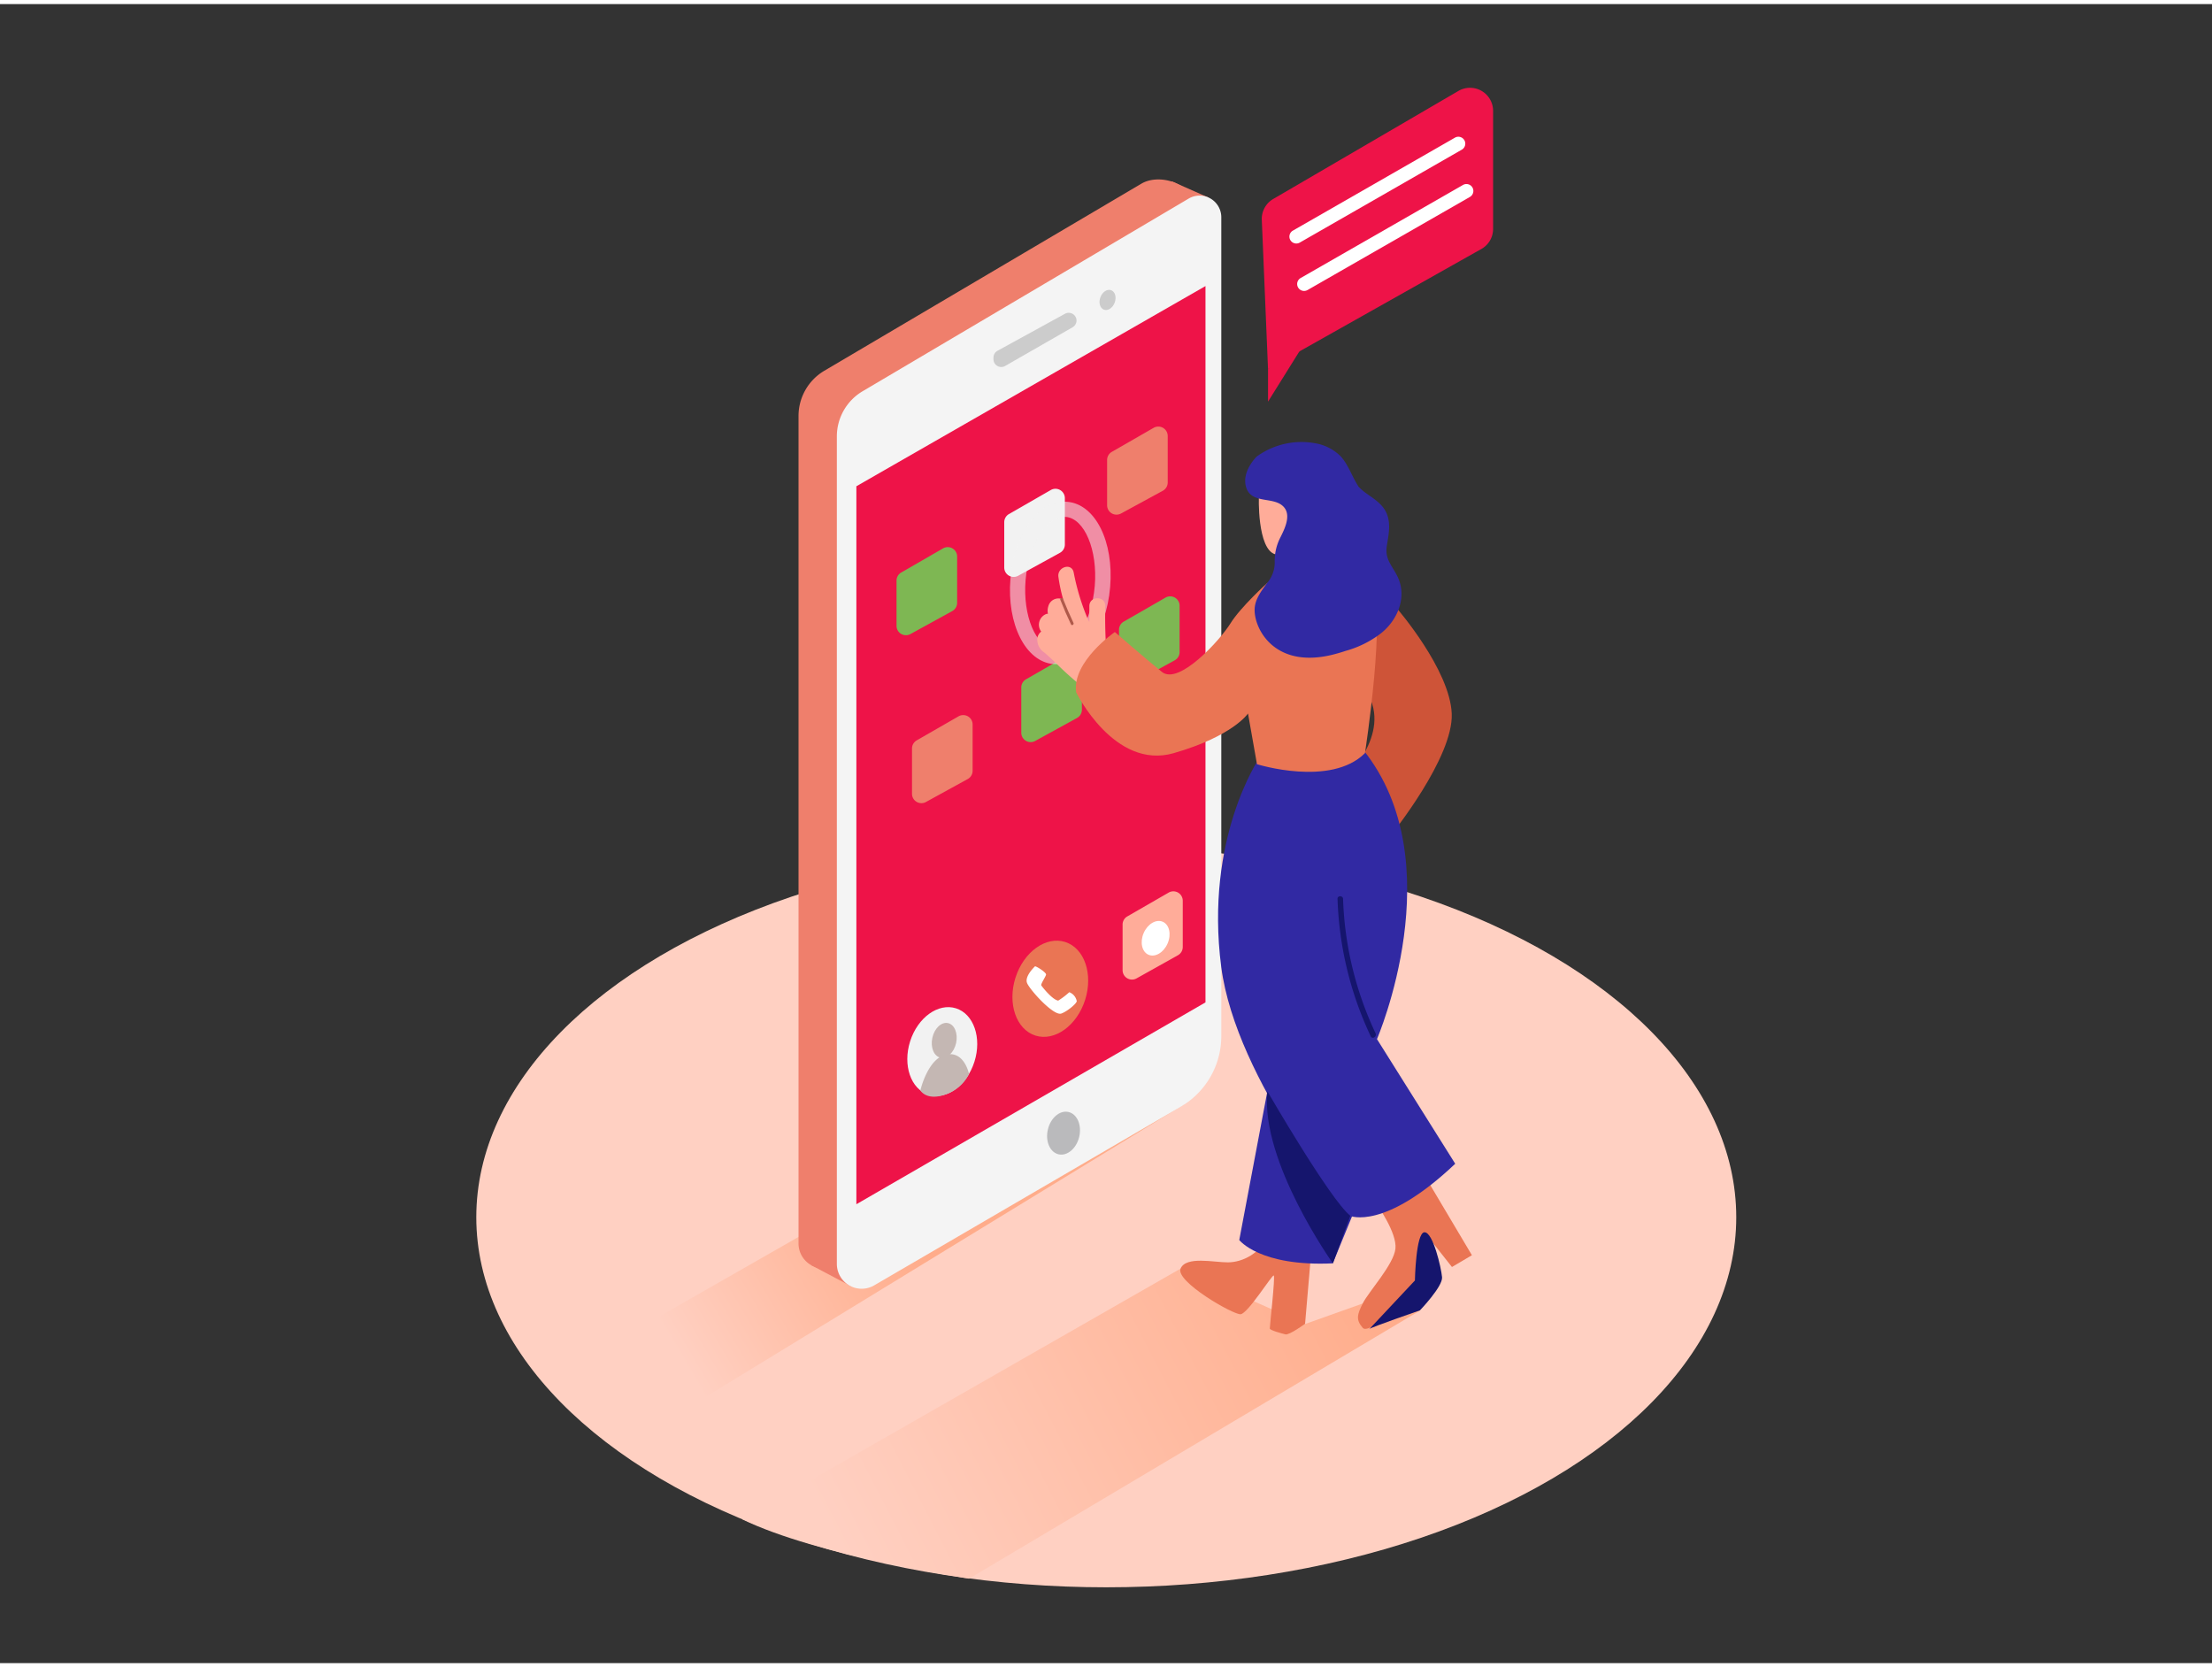 <svg id="Layer_1" data-name="Layer 1" xmlns="http://www.w3.org/2000/svg" xmlns:xlink="http://www.w3.org/1999/xlink" viewBox="0 0 400 300" width="406" height="306" class="illustration styles_illustrationTablet__1DWOa"><rect x="0" y="0" width="400" height="300" fill="#333333" stroke="none"/><defs><linearGradient id="linear-gradient" x1="164.25" y1="220.51" x2="122.61" y2="245" gradientUnits="userSpaceOnUse"><stop offset="0" stop-color="#ffac8a"></stop><stop offset="0.99" stop-color="#ffd0c2"></stop></linearGradient><linearGradient id="linear-gradient-2" x1="249.92" y1="227.97" x2="150.66" y2="279.25" xlink:href="#linear-gradient"></linearGradient></defs><title>-</title><ellipse cx="200.05" cy="219.37" rx="113.92" ry="66.92" fill="#ffd0c2"></ellipse><path d="M101.63,247.38l66-37.73,25.85-8.33,10.45-3.72,10.32,1.29-94.53,57.79S115.12,254,101.63,247.38Z" fill="url(#linear-gradient)"></path><path d="M134.23,274l79.22-45.32,22.55,10,10.45-3.72,10.32,1.29-81.54,48.48S147.73,280.59,134.23,274Z" fill="url(#linear-gradient-2)"></path><polyline points="211.92 32.06 218.59 35.01 212.18 37.83 210.64 34.51" fill="#ef7f6c"></polyline><path d="M151.15,228l55.41-32.29A14.77,14.77,0,0,0,213.89,183l1.79-146.67c0-3.85-6-5.81-9.29-3.85L149.07,66.3a9.5,9.5,0,0,0-4.67,8.18V224.13A4.49,4.49,0,0,0,151.15,228Z" fill="#ef7f6c"></path><polyline points="146.71 228.05 153.96 231.88 153.12 226.83 148.09 225.92" fill="#ef7f6c"></polyline><path d="M158.1,231.68l55.41-32.29a14.77,14.77,0,0,0,7.34-12.76V38.56a3.92,3.92,0,0,0-5.92-3.38L156,70a9.5,9.5,0,0,0-4.67,8.18V227.8A4.49,4.49,0,0,0,158.1,231.68Z" fill="#f4f4f4"></path><polygon points="154.86 87.19 217.99 50.99 217.99 180.52 154.86 217.02 154.86 87.19" fill="#EE1348"></polygon><ellipse cx="192.31" cy="204.16" rx="3.93" ry="2.91" transform="translate(-50.92 343.8) rotate(-76.57)" fill="#bababc"></ellipse><path d="M194.67,57.22h0a1.41,1.41,0,0,1-.71,1.22l-12.2,7a1.41,1.41,0,0,1-2.11-1.22v-.3a1.41,1.41,0,0,1,.73-1.23L192.58,56A1.41,1.41,0,0,1,194.67,57.22Z" fill="#ccc"></path><ellipse cx="200.27" cy="53.49" rx="1.88" ry="1.38" transform="translate(80.6 222.75) rotate(-69.69)" fill="#ccc"></ellipse><path d="M200.2,82.44v8.19a1.7,1.7,0,0,0,2.51,1.49L210.28,88a1.7,1.7,0,0,0,.88-1.49V78.09a1.7,1.7,0,0,0-2.54-1.47L201,81A1.7,1.7,0,0,0,200.2,82.44Z" fill="#ef7f6c"></path><path d="M162.12,104.24v8.19a1.7,1.7,0,0,0,2.51,1.49l7.57-4.16a1.7,1.7,0,0,0,.88-1.49V99.89a1.7,1.7,0,0,0-2.54-1.47L163,102.77A1.7,1.7,0,0,0,162.12,104.24Z" fill="#7eb753"></path><path d="M181.6,93.7v8.19a1.7,1.7,0,0,0,2.51,1.49l7.57-4.16a1.7,1.7,0,0,0,.88-1.49V89.35A1.7,1.7,0,0,0,190,87.88l-7.57,4.35A1.7,1.7,0,0,0,181.6,93.7Z" fill="#f2f2f2"></path><ellipse cx="170.4" cy="189.41" rx="8.2" ry="6.1" transform="translate(-61.73 294.44) rotate(-72.37)" fill="#f2f2f2"></ellipse><ellipse cx="170.75" cy="187.39" rx="3.2" ry="2.2" transform="translate(-48.65 314.42) rotate(-77.73)" fill="#c4b7b3"></ellipse><path d="M166.43,196.44s1.32-5.78,4.65-6.48,4.15,3.52,4.15,3.52a7.35,7.35,0,0,1-4.4,3.74C167.5,198.34,166.43,196.44,166.43,196.44Z" fill="#c4b7b3"></path><ellipse cx="189.92" cy="178.06" rx="8.88" ry="6.61" transform="translate(-37.29 305.13) rotate(-72.37)" fill="#ea7554"></ellipse><path d="M187.16,174c.21-.06,2.07,1.11,2,1.5s-1,1.71-.86,1.95,2,2.6,3.06,2.75a13.68,13.68,0,0,0,2-1.52,2.16,2.16,0,0,1,1.35,1.61c0,.43-1.73,1.88-2.8,2.25-1.39.48-5.67-4.27-6.18-5.51S187.16,174,187.16,174Z" fill="#fff"></path><path d="M202.35,113.14v8.19a1.7,1.7,0,0,0,2.51,1.49l7.57-4.16a1.7,1.7,0,0,0,.88-1.49v-8.38a1.7,1.7,0,0,0-2.54-1.47l-7.57,4.35A1.7,1.7,0,0,0,202.35,113.14Z" fill="#7eb753"></path><path d="M164.92,134.61v8.19a1.7,1.7,0,0,0,2.51,1.49l7.57-4.16a1.7,1.7,0,0,0,.88-1.49v-8.38a1.7,1.7,0,0,0-2.54-1.47l-7.57,4.35A1.7,1.7,0,0,0,164.92,134.61Z" fill="#ef7f6c"></path><path d="M184.68,123.57v8.19a1.7,1.7,0,0,0,2.51,1.49l7.57-4.16a1.7,1.7,0,0,0,.88-1.49v-8.38a1.7,1.7,0,0,0-2.54-1.47l-7.57,4.35A1.7,1.7,0,0,0,184.68,123.57Z" fill="#7eb753"></path><path d="M203,166.51v8.19a1.7,1.7,0,0,0,2.51,1.49L213,172a1.7,1.7,0,0,0,.88-1.49v-8.38a1.7,1.7,0,0,0-2.54-1.47L203.81,165A1.7,1.7,0,0,0,203,166.51Z" fill="#ffac99"></path><ellipse cx="208.97" cy="168.92" rx="3.25" ry="2.36" transform="translate(-28.76 294.16) rotate(-66.73)" fill="#fff"></ellipse><path d="M267.74,44.36A4.16,4.16,0,0,0,270,40.69V19.3a4.17,4.17,0,0,0-6.26-3.6l-33.5,19.54a4.17,4.17,0,0,0-2.07,3.7L229.3,66Z" fill="#EE1348"></path><polyline points="229.3 66 229.3 71.89 237.28 59.1" fill="#EE1348"></polyline><line x1="234.36" y1="42.07" x2="263.71" y2="25.24" fill="#ffac99"></line><path d="M235,43.15l29.35-16.83a1.25,1.25,0,0,0-1.26-2.16L233.73,41A1.25,1.25,0,0,0,235,43.15Z" fill="#fff"></path><line x1="235.83" y1="50.62" x2="265.18" y2="33.79" fill="#ffac99"></line><path d="M236.46,51.7l29.35-16.83a1.25,1.25,0,0,0-1.26-2.16L235.19,49.54a1.25,1.25,0,0,0,1.26,2.16Z" fill="#fff"></path><path d="M252.67,109.35s9.51,11,9.85,18.94-10.91,21.88-10.91,21.88l-7.27-11.47s9.46-9.78,0-17.31c0,0-3.24-12.7,8.33-12" fill="#ce5438"></path><path d="M249.06,217.19s3.58,5,3.28,7.86-4.85,7.79-5.89,9.86-1.31,3,0,4.49,12.46-8.21,12.72-9.77-1.56-7.52-1.56-7.52l4.95,6.26,3.61-2.13-7.65-12.88" fill="#ea7554"></path><path d="M247.64,239.57c.3-.3,9.13-3.36,9.13-3.36s4.15-4.32,4-6-1.64-8.19-3.19-8.12-1.72,8.72-1.72,8.72Z" fill="#15156d"></path><path d="M237.13,225.42,236,238.64s-2.86,2.09-3.56,1.91-2.8-.73-2.82-1.06,1-9.34.72-9.58-4.67,6.88-6,7-11.85-5.95-10.85-8.26,6.07-1.1,8.57-1.12,6-1.45,7.82-5.74" fill="#ea7554"></path><path d="M230.5,189.61l-6.4,33.88s3.69,4.83,16.91,4.22l9.83-24" fill="#3129a3"></path><path d="M227.67,136.44s-9.86,14.39-6.83,37.69c2.69,20.65,23.31,45,23.31,45s6.17,2.72,19-9.43L249,187.16s13.81-32-2.49-52.31" fill="#3129a3"></path><g opacity="0.55"><path d="M190.47,119.34c-5-.43-8.44-7.21-7.75-15.43S187.91,89.57,193,90s8.44,7.21,7.75,15.43S195.51,119.77,190.47,119.34Zm2.25-26.61c-3.39-.29-6.72,4.94-7.26,11.41s1.85,12.18,5.25,12.47,6.72-4.94,7.26-11.41S196.11,93,192.72,92.73Z" fill="#f2f2f2"></path></g><path d="M199.87,108.83c0-1.85-2.84-1.85-2.88,0,0,1,0,1.94,0,2.91-.11-.21-.22-.42-.32-.63a41.54,41.54,0,0,1-2.51-8.32c-.36-1.85-3-1-2.77.76a28.89,28.89,0,0,0,.88,4.14l-.28-.12a1.89,1.89,0,0,0-2.42,1.33,2.67,2.67,0,0,0-.07,1.36l-.22,0a2.08,2.08,0,0,0-1,3.21,1.91,1.91,0,0,0-.69,1.13,2.78,2.78,0,0,0,1.23,2.64c1,.82,2.07,1.89,3,2.78,1.19,1.16,2.53,2.3,3.65,3.23s2.94-2.13,3-3.16a1.32,1.32,0,0,0,1.72-1.34Q199.76,113.81,199.87,108.83Z" fill="#ffac99"></path><path d="M194.12,111.9q-1-2.12-1.88-4.32c-.12-.31-.63-.17-.5.14q.88,2.26,1.93,4.44C193.81,112.47,194.26,112.2,194.12,111.9Z" fill="#af594a"></path><path d="M229.17,104.67S224.36,109,222.5,112s-9.32,11.24-12.39,8.76-8.51-7.21-8.51-7.21-7.77,5.34-7,10.9c0,0,6.9,14.1,17.65,11s13.43-7.17,13.43-7.17l1.62,9.17s13.34,4.18,19.53-2c0,0,4.06-26.33,1.07-30.26" fill="#ea7554"></path><path d="M227.68,88.72c-.1.3-.33,9.86,2.92,10.77s8.77-1.36,10.2-4.39-.61-12.67-5.74-13.23S228.6,85.93,227.68,88.72Z" fill="#ffac99"></path><path d="M252.84,103.79c-.92-2.1-2.43-3.23-2.07-5.72.28-1.91.76-3.79.09-5.69s-2.34-2.86-3.92-4a10,10,0,0,1-1.28-1.12l-.34-.57c-.94-1.6-1.62-3.53-2.88-4.91a8.49,8.49,0,0,0-4.63-2.37,13.78,13.78,0,0,0-10.56,2.41s-2.79,2.68-1.91,5.55,4.36,1.82,6.29,3.12c2.14,1.45.78,4.2-.12,6a9.16,9.16,0,0,0-1,4.36,5.72,5.72,0,0,1-1.39,3.85c-1,1.4-2.16,2.86-2.24,4.66-.16,3.54,3.59,11,14.32,8.23.69-.18,1.41-.39,2.13-.63a18.63,18.63,0,0,0,6.33-3.13C252.67,111.48,254.42,107.4,252.84,103.79Z" fill="#3129a3"></path><path d="M229.18,196.59s11.29,19.54,15,22.52l-3.15,8.6S227.9,209.31,229.18,196.59Z" fill="#15156d"></path><path d="M248.76,186.13a61.55,61.55,0,0,1-5.89-24.3c0-.67-1.07-.67-1,0a62.87,62.87,0,0,0,6,24.82C248.15,187.26,249,186.73,248.76,186.13Z" fill="#15156d"></path></svg>
